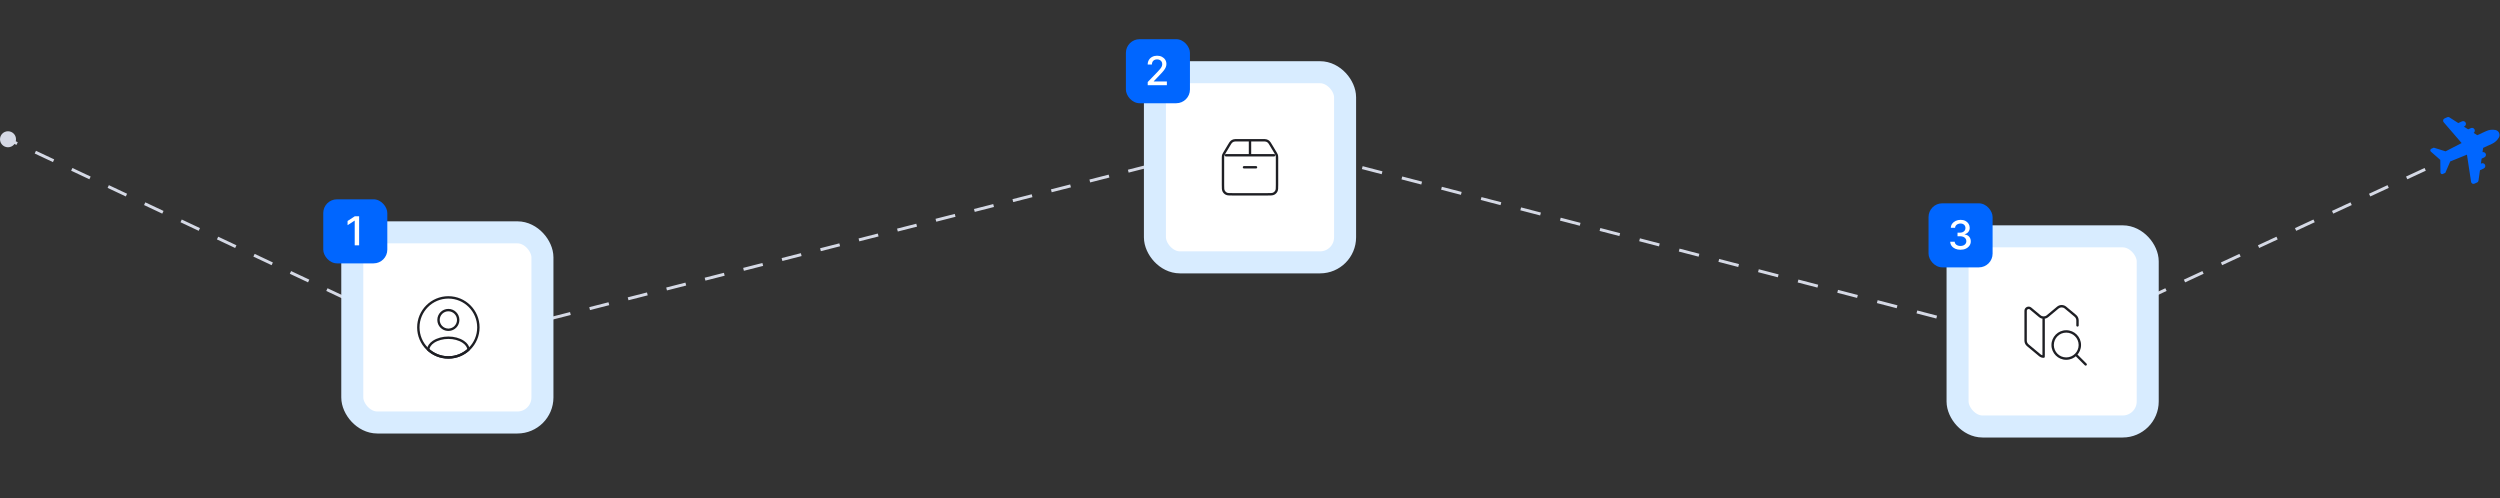 <svg width="1249" height="249" viewBox="0 0 1249 249" fill="none" xmlns="http://www.w3.org/2000/svg">
<rect x="0" y="0" width="1249" height="249" fill="#333333" stroke="none"/>
<path d="M0 69.577C0 71.786 1.791 73.577 4 73.577C6.209 73.577 8 71.786 8 69.577C8 67.368 6.209 65.577 4 65.577C1.791 65.577 0 67.368 0 69.577ZM222.5 172.577L222.18 173.256L222.424 173.371L222.685 173.304L222.5 172.577ZM626.153 69.577L626.342 68.851L626.155 68.803L625.967 68.85L626.153 69.577ZM1022 172.577L1021.81 173.303L1022.07 173.371L1022.32 173.257L1022 172.577ZM1244.32 70.257C1244.69 70.083 1244.85 69.637 1244.68 69.261C1244.51 68.886 1244.06 68.722 1243.68 68.897L1244.32 70.257ZM3.68 70.256L8.232 72.401L8.872 71.045L4.32 68.899L3.68 70.256ZM17.337 76.693L26.441 80.985L27.08 79.628L17.976 75.336L17.337 76.693ZM35.545 85.276L44.649 89.568L45.289 88.211L36.184 83.92L35.545 85.276ZM53.753 93.86L62.857 98.151L63.497 96.795L54.393 92.503L53.753 93.86ZM71.962 102.443L81.066 106.735L81.705 105.378L72.601 101.086L71.962 102.443ZM90.17 111.026L99.274 115.318L99.914 113.961L90.809 109.67L90.17 111.026ZM108.378 119.61L117.482 123.901L118.122 122.545L109.018 118.253L108.378 119.61ZM126.586 128.193L135.691 132.485L136.33 131.128L127.226 126.836L126.586 128.193ZM144.795 136.776L153.899 141.068L154.539 139.711L145.434 135.42L144.795 136.776ZM163.003 145.36L172.107 149.651L172.747 148.295L163.643 144.003L163.003 145.36ZM181.211 153.943L190.316 158.235L190.955 156.878L181.851 152.586L181.211 153.943ZM199.42 162.526L208.524 166.818L209.164 165.461L200.059 161.17L199.42 162.526ZM217.628 171.11L222.18 173.256L222.82 171.899L218.268 169.753L217.628 171.11ZM222.685 173.304L227.491 172.078L227.12 170.624L222.315 171.85L222.685 173.304ZM237.102 169.625L246.712 167.173L246.342 165.719L236.731 168.172L237.102 169.625ZM256.323 164.721L265.934 162.268L265.563 160.815L255.952 163.267L256.323 164.721ZM275.545 159.816L285.156 157.363L284.785 155.91L275.174 158.362L275.545 159.816ZM294.766 154.911L304.377 152.459L304.006 151.005L294.395 153.458L294.766 154.911ZM313.988 150.006L323.599 147.554L323.228 146.1L313.617 148.553L313.988 150.006ZM333.209 145.101L342.82 142.649L342.449 141.196L332.839 143.648L333.209 145.101ZM352.431 140.197L362.042 137.744L361.671 136.291L352.06 138.743L352.431 140.197ZM371.653 135.292L381.263 132.84L380.892 131.386L371.282 133.839L371.653 135.292ZM390.874 130.387L400.485 127.935L400.114 126.481L390.503 128.934L390.874 130.387ZM410.096 125.482L419.706 123.03L419.336 121.577L409.725 124.029L410.096 125.482ZM429.317 120.578L438.928 118.125L438.557 116.672L428.946 119.124L429.317 120.578ZM448.539 115.673L458.15 113.221L457.779 111.767L448.168 114.219L448.539 115.673ZM467.76 110.768L477.371 108.316L477 106.862L467.389 109.315L467.76 110.768ZM486.982 105.863L496.593 103.411L496.222 101.958L486.611 104.41L486.982 105.863ZM506.203 100.959L515.814 98.506L515.443 97.053L505.833 99.505L506.203 100.959ZM525.425 96.054L535.036 93.602L534.665 92.148L525.054 94.6L525.425 96.054ZM544.647 91.149L554.257 88.697L553.886 87.243L544.276 89.696L544.647 91.149ZM563.868 86.244L573.479 83.792L573.108 82.338L563.497 84.791L563.868 86.244ZM583.09 81.34L592.7 78.887L592.33 77.434L582.719 79.886L583.09 81.34ZM602.311 76.435L611.922 73.982L611.551 72.529L601.94 74.981L602.311 76.435ZM621.533 71.53L626.338 70.304L625.967 68.85L621.162 70.077L621.533 71.53ZM625.964 70.303L630.912 71.591L631.29 70.139L626.342 68.851L625.964 70.303ZM640.808 74.165L650.704 76.74L651.082 75.289L641.186 72.714L640.808 74.165ZM660.601 79.316L670.497 81.891L670.874 80.439L660.978 77.864L660.601 79.316ZM680.393 84.466L690.289 87.04L690.667 85.589L680.771 83.014L680.393 84.466ZM700.185 89.615L710.081 92.191L710.459 90.739L700.563 88.164L700.185 89.615ZM719.978 94.766L729.874 97.341L730.252 95.889L720.355 93.314L719.978 94.766ZM739.77 99.915L749.666 102.49L750.044 101.039L740.148 98.464L739.77 99.915ZM759.562 105.065L769.458 107.64L769.836 106.189L759.94 103.614L759.562 105.065ZM779.355 110.215L789.251 112.79L789.629 111.339L779.732 108.764L779.355 110.215ZM799.147 115.365L809.043 117.94L809.421 116.489L799.525 113.914L799.147 115.365ZM818.939 120.515L828.836 123.09L829.213 121.639L819.317 119.064L818.939 120.515ZM838.732 125.665L848.628 128.24L849.006 126.789L839.11 124.214L838.732 125.665ZM858.524 130.815L868.42 133.39L868.798 131.939L858.902 129.364L858.524 130.815ZM878.317 135.965L888.213 138.54L888.59 137.089L878.694 134.514L878.317 135.965ZM898.109 141.115L908.005 143.69L908.383 142.239L898.487 139.664L898.109 141.115ZM917.901 146.265L927.797 148.84L928.175 147.389L918.279 144.814L917.901 146.265ZM937.694 151.415L947.59 153.99L947.968 152.539L938.071 149.964L937.694 151.415ZM957.486 156.565L967.382 159.141L967.76 157.689L957.864 155.114L957.486 156.565ZM977.278 161.715L987.175 164.29L987.552 162.839L977.656 160.264L977.278 161.715ZM997.071 166.866L1006.97 169.44L1007.34 167.989L997.448 165.414L997.071 166.866ZM1016.86 172.016L1021.81 173.303L1022.19 171.851L1017.24 170.564L1016.86 172.016ZM1022.32 173.257L1026.94 171.112L1026.31 169.751L1021.68 171.897L1022.32 173.257ZM1036.19 166.82L1045.44 162.528L1044.81 161.168L1035.56 165.459L1036.19 166.82ZM1054.69 158.237L1063.94 153.945L1063.31 152.584L1054.06 156.876L1054.69 158.237ZM1073.19 149.653L1082.44 145.362L1081.81 144.001L1072.56 148.293L1073.19 149.653ZM1091.69 141.07L1100.94 136.778L1100.31 135.418L1091.06 139.709L1091.69 141.07ZM1110.19 132.487L1119.44 128.195L1118.81 126.834L1109.56 131.126L1110.19 132.487ZM1128.69 123.903L1137.94 119.612L1137.31 118.251L1128.06 122.543L1128.69 123.903ZM1147.19 115.32L1156.44 111.028L1155.81 109.668L1146.56 113.959L1147.19 115.32ZM1165.69 106.737L1174.94 102.445L1174.31 101.084L1165.06 105.376L1165.69 106.737ZM1184.19 98.153L1193.44 93.862L1192.81 92.501L1183.56 96.793L1184.19 98.153ZM1202.69 89.57L1211.94 85.278L1211.31 83.918L1202.06 88.209L1202.69 89.57ZM1221.19 80.987L1230.44 76.695L1229.81 75.334L1220.56 79.626L1221.19 80.987ZM1239.69 72.403L1244.32 70.257L1243.68 68.897L1239.06 71.043L1239.69 72.403Z" fill="#D5D9E5"/>
<path d="M1245.05 71.833C1246.49 71.167 1247.67 70.08 1248.45 68.687C1248.85 67.969 1248.88 67.13 1248.54 66.382C1248.2 65.636 1247.54 65.114 1246.73 64.951C1245.17 64.634 1243.58 64.818 1242.13 65.484L1237.65 67.543L1235.85 66.392C1236.37 66.009 1236.57 65.298 1236.29 64.687C1235.97 63.989 1235.14 63.682 1234.44 64.003L1233.09 64.625L1230.95 63.261L1231.18 63.159C1231.87 62.838 1232.18 62.009 1231.86 61.312C1231.55 60.636 1230.69 60.317 1230.01 60.628L1228.16 61.477L1223.75 58.653C1223.4 58.431 1222.97 58.401 1222.6 58.573L1221.27 59.182C1220.92 59.342 1220.68 59.648 1220.59 60.023C1220.51 60.397 1220.61 60.778 1220.86 61.069L1229.83 71.473L1221.81 75.605L1215.9 73.767L1214.67 74.332C1214.4 74.453 1214.22 74.698 1214.18 74.986C1214.14 75.274 1214.24 75.559 1214.46 75.75L1219.17 79.878L1219.24 86.143C1219.24 86.433 1219.39 86.7 1219.64 86.855C1219.69 86.888 1219.74 86.915 1219.8 86.936C1220.01 87.013 1220.24 87.006 1220.45 86.91L1221.68 86.345L1224.13 80.662L1232.49 77.266L1234.55 90.843C1234.6 91.222 1234.83 91.544 1235.17 91.726C1235.5 91.907 1235.9 91.92 1236.24 91.76L1237.57 91.152C1237.94 90.98 1238.2 90.633 1238.26 90.224L1238.99 85.041L1240.84 84.191C1241.18 84.036 1241.44 83.758 1241.57 83.409C1241.7 83.059 1241.68 82.681 1241.53 82.343C1241.2 81.645 1240.38 81.338 1239.68 81.659L1239.46 81.761L1239.81 79.254L1241.17 78.631C1241.5 78.476 1241.76 78.198 1241.89 77.849C1242.02 77.499 1242.01 77.121 1241.85 76.783C1241.58 76.193 1240.89 75.875 1240.27 76.01L1240.57 73.892L1245.05 71.832L1245.05 71.833Z" fill="#0066FF"/>
<rect x="176" y="116.077" width="95" height="95" rx="12.5" fill="white"/>
<rect x="176" y="116.077" width="95" height="95" rx="12.5" stroke="#D8ECFF" stroke-width="11"/>
<rect x="161.5" y="99.577" width="32" height="32" rx="6.857" fill="#0066FF"/>
<path d="M179.418 108.032V122.577H177.216V110.233H177.131L173.651 112.506V110.404L177.28 108.032H179.418Z" fill="white"/>
<path d="M224.18 164.747C224.075 164.732 223.94 164.732 223.82 164.747C221.18 164.657 219.08 162.497 219.08 159.842C219.08 157.127 221.27 154.922 224 154.922C226.715 154.922 228.92 157.127 228.92 159.842C228.905 162.497 226.82 164.657 224.18 164.747Z" stroke="#1E1F24" stroke-width="1.2" stroke-linecap="round" stroke-linejoin="round"/>
<path d="M234.111 174.647C231.441 177.092 227.901 178.577 224.001 178.577C220.101 178.577 216.561 177.092 213.891 174.647C214.041 173.237 214.941 171.857 216.546 170.777C220.656 168.047 227.376 168.047 231.456 170.777C233.061 171.857 233.961 173.237 234.111 174.647Z" stroke="#1E1F24" stroke-width="1.2" stroke-linecap="round" stroke-linejoin="round"/>
<path d="M224 178.577C232.284 178.577 239 171.861 239 163.577C239 155.293 232.284 148.577 224 148.577C215.716 148.577 209 155.293 209 163.577C209 171.861 215.716 178.577 224 178.577Z" stroke="#1E1F24" stroke-width="1.2" stroke-linecap="round" stroke-linejoin="round"/>
<rect x="577" y="36.077" width="95" height="95" rx="12.5" fill="white"/>
<rect x="577" y="36.077" width="95" height="95" rx="12.5" stroke="#D8ECFF" stroke-width="11"/>
<path d="M611.684 76.437L612.199 76.746L611.684 76.437ZM614.102 72.408L614.616 72.716V72.716L614.102 72.408ZM634.898 72.408L634.384 72.716V72.716L634.898 72.408ZM637.316 76.437L636.801 76.746L637.316 76.437ZM632.714 70.219L632.532 70.791V70.791L632.714 70.219ZM633.782 70.824L634.179 70.374V70.374L633.782 70.824ZM615.218 70.824L615.614 71.275V71.275L615.218 70.824ZM616.286 70.219L616.103 69.648V69.648L616.286 70.219ZM637.961 77.924L637.369 78.021V78.021L637.961 77.924ZM637.788 77.3L638.345 77.079L638.345 77.079L637.788 77.3ZM636.362 96.75L636.09 96.216V96.216L636.362 96.75ZM637.673 95.439L637.138 95.167H637.138L637.673 95.439ZM611.327 95.439L610.792 95.712H610.792L611.327 95.439ZM612.638 96.75L612.91 96.216L612.91 96.216L612.638 96.75ZM611.039 77.924L610.447 77.827L611.039 77.924ZM611.212 77.3L610.655 77.079H610.655L611.212 77.3ZM612.5 76.977C612.169 76.977 611.9 77.246 611.9 77.577C611.9 77.909 612.169 78.177 612.5 78.177V76.977ZM636.5 78.177C636.831 78.177 637.1 77.909 637.1 77.577C637.1 77.246 636.831 76.977 636.5 76.977V78.177ZM621.5 82.977C621.169 82.977 620.9 83.246 620.9 83.577C620.9 83.909 621.169 84.177 621.5 84.177V82.977ZM627.5 84.177C627.831 84.177 628.1 83.909 628.1 83.577C628.1 83.246 627.831 82.977 627.5 82.977V84.177ZM623.9 77.577C623.9 77.909 624.169 78.177 624.5 78.177C624.831 78.177 625.1 77.909 625.1 77.577H623.9ZM625.1 70.077C625.1 69.746 624.831 69.477 624.5 69.477C624.169 69.477 623.9 69.746 623.9 70.077H625.1ZM610.4 78.907V92.277H611.6V78.907H610.4ZM615.8 97.677H633.2V96.477H615.8V97.677ZM638.6 92.277V78.907H637.4V92.277H638.6ZM612.199 76.746L614.616 72.716L613.587 72.099L611.17 76.128L612.199 76.746ZM618.218 70.677H630.782V69.477H618.218V70.677ZM634.384 72.716L636.801 76.746L637.83 76.128L635.413 72.099L634.384 72.716ZM630.782 70.677C631.813 70.677 632.196 70.684 632.532 70.791L632.897 69.648C632.341 69.47 631.734 69.477 630.782 69.477V70.677ZM635.413 72.099C634.923 71.283 634.616 70.759 634.179 70.374L633.386 71.275C633.65 71.507 633.853 71.832 634.384 72.716L635.413 72.099ZM632.532 70.791C632.847 70.892 633.138 71.056 633.386 71.275L634.179 70.374C633.806 70.046 633.369 69.799 632.897 69.648L632.532 70.791ZM614.616 72.716C615.147 71.832 615.35 71.507 615.614 71.275L614.821 70.374C614.384 70.759 614.077 71.283 613.587 72.099L614.616 72.716ZM618.218 69.477C617.266 69.477 616.659 69.47 616.103 69.648L616.468 70.791C616.804 70.684 617.187 70.677 618.218 70.677V69.477ZM615.614 71.275C615.862 71.056 616.153 70.892 616.468 70.791L616.103 69.648C615.631 69.799 615.194 70.046 614.821 70.374L615.614 71.275ZM638.6 78.907C638.6 78.431 638.602 78.127 638.553 77.827L637.369 78.021C637.398 78.202 637.4 78.393 637.4 78.907H638.6ZM636.801 76.746C637.066 77.186 637.162 77.351 637.23 77.522L638.345 77.079C638.233 76.796 638.075 76.537 637.83 76.128L636.801 76.746ZM638.553 77.827C638.511 77.571 638.441 77.32 638.345 77.079L637.23 77.522C637.294 77.683 637.341 77.85 637.369 78.021L638.553 77.827ZM633.2 97.677C634.03 97.677 634.689 97.678 635.219 97.634C635.757 97.59 636.215 97.499 636.634 97.285L636.09 96.216C635.867 96.329 635.585 96.4 635.122 96.438C634.651 96.477 634.05 96.477 633.2 96.477V97.677ZM637.4 92.277C637.4 93.127 637.4 93.728 637.361 94.199C637.323 94.662 637.252 94.945 637.138 95.167L638.208 95.712C638.421 95.292 638.513 94.834 638.557 94.296C638.6 93.766 638.6 93.107 638.6 92.277H637.4ZM636.634 97.285C637.312 96.94 637.862 96.389 638.208 95.712L637.138 95.167C636.908 95.618 636.541 95.986 636.09 96.216L636.634 97.285ZM610.4 92.277C610.4 93.107 610.4 93.766 610.443 94.296C610.487 94.834 610.579 95.292 610.792 95.712L611.862 95.167C611.748 94.945 611.677 94.662 611.639 94.199C611.6 93.728 611.6 93.127 611.6 92.277H610.4ZM615.8 96.477C614.95 96.477 614.349 96.477 613.878 96.438C613.415 96.4 613.133 96.329 612.91 96.216L612.366 97.285C612.785 97.499 613.243 97.59 613.781 97.634C614.311 97.678 614.97 97.677 615.8 97.677V96.477ZM610.792 95.712C611.138 96.389 611.688 96.94 612.366 97.285L612.91 96.216C612.459 95.986 612.092 95.618 611.862 95.167L610.792 95.712ZM611.6 78.907C611.6 78.393 611.602 78.202 611.631 78.021L610.447 77.827C610.398 78.127 610.4 78.431 610.4 78.907H611.6ZM611.17 76.128C610.925 76.537 610.767 76.796 610.655 77.079L611.77 77.522C611.838 77.351 611.934 77.186 612.199 76.746L611.17 76.128ZM611.631 78.021C611.659 77.85 611.706 77.683 611.77 77.522L610.655 77.079C610.559 77.32 610.489 77.571 610.447 77.827L611.631 78.021ZM612.5 78.177H636.5V76.977H612.5V78.177ZM621.5 84.177H627.5V82.977H621.5V84.177ZM625.1 77.577V70.077H623.9V77.577H625.1Z" fill="#1E1F24"/>
<rect x="562.5" y="19.577" width="32" height="32" rx="6.857" fill="#0066FF"/>
<path d="M573.399 42.577V40.986L578.321 35.887C578.847 35.333 579.28 34.847 579.621 34.431C579.966 34.009 580.224 33.609 580.395 33.231C580.565 32.852 580.651 32.449 580.651 32.023C580.651 31.54 580.537 31.123 580.31 30.773C580.082 30.418 579.772 30.146 579.379 29.956C578.986 29.762 578.544 29.665 578.051 29.665C577.53 29.665 577.076 29.772 576.688 29.985C576.299 30.198 576.001 30.498 575.793 30.887C575.584 31.275 575.48 31.73 575.48 32.25H573.385C573.385 31.365 573.589 30.591 573.996 29.928C574.403 29.265 574.962 28.751 575.672 28.387C576.382 28.017 577.189 27.833 578.094 27.833C579.008 27.833 579.813 28.015 580.509 28.38C581.209 28.74 581.756 29.232 582.149 29.857C582.542 30.477 582.739 31.178 582.739 31.959C582.739 32.499 582.637 33.027 582.433 33.543C582.234 34.059 581.886 34.634 581.389 35.269C580.892 35.899 580.201 36.663 579.315 37.563L576.425 40.589V40.695H582.973V42.577H573.399Z" fill="white"/>
<rect x="978" y="118.077" width="95" height="95" rx="12.5" fill="white"/>
<rect x="978" y="118.077" width="95" height="95" rx="12.5" stroke="#D8ECFF" stroke-width="11"/>
<path d="M1041.58 182.501C1041.81 182.736 1042.19 182.736 1042.42 182.501C1042.66 182.267 1042.66 181.887 1042.42 181.653L1041.58 182.501ZM1014.46 154.128L1014.84 153.667L1014.46 154.128ZM1019.08 157.977L1019.46 157.516L1019.08 157.977ZM1022.92 157.977L1023.3 158.438L1022.92 157.977ZM1028.08 153.678L1027.7 153.217V153.217L1028.08 153.678ZM1031.92 153.678L1031.54 154.139L1031.92 153.678ZM1036.84 157.778L1036.46 158.239L1036.46 158.239L1036.84 157.778ZM1019.08 177.477L1019.46 177.016L1019.46 177.016L1019.08 177.477ZM1013.08 172.477L1012.7 172.938H1012.7L1013.08 172.477ZM1021 178.772C1021.33 178.772 1021.6 178.504 1021.6 178.172C1021.6 177.841 1021.33 177.572 1021 177.572V178.772ZM1021.6 159.577C1021.6 159.246 1021.33 158.977 1021 158.977C1020.67 158.977 1020.4 159.246 1020.4 159.577H1021.6ZM1020.4 177.577C1020.4 177.909 1020.67 178.177 1021 178.177C1021.33 178.177 1021.6 177.909 1021.6 177.577H1020.4ZM1037.32 162.577C1037.32 162.909 1037.59 163.177 1037.92 163.177C1038.25 163.177 1038.52 162.909 1038.52 162.577H1037.32ZM1038.49 172.371C1038.49 175.792 1035.72 178.565 1032.29 178.565V179.765C1036.38 179.765 1039.69 176.455 1039.69 172.371H1038.49ZM1032.29 178.565C1028.87 178.565 1026.1 175.792 1026.1 172.371H1024.9C1024.9 176.455 1028.21 179.765 1032.29 179.765V178.565ZM1026.1 172.371C1026.1 168.95 1028.87 166.177 1032.29 166.177V164.977C1028.21 164.977 1024.9 168.288 1024.9 172.371H1026.1ZM1032.29 166.177C1035.72 166.177 1038.49 168.95 1038.49 172.371H1039.69C1039.69 168.288 1036.38 164.977 1032.29 164.977V166.177ZM1036.72 177.648L1041.58 182.501L1042.42 181.653L1037.57 176.8L1036.72 177.648ZM1014.08 154.588L1018.7 158.438L1019.46 157.516L1014.84 153.667L1014.08 154.588ZM1023.3 158.438L1028.46 154.139L1027.7 153.217L1022.54 157.516L1023.3 158.438ZM1031.54 154.139L1036.46 158.239L1037.23 157.317L1032.3 153.217L1031.54 154.139ZM1019.46 177.016L1013.46 172.016L1012.7 172.938L1018.7 177.938L1019.46 177.016ZM1012.6 170.172V155.28H1011.4V170.172H1012.6ZM1013.46 172.016C1012.92 171.56 1012.6 170.884 1012.6 170.172H1011.4C1011.4 171.241 1011.87 172.254 1012.7 172.938L1013.46 172.016ZM1028.46 154.139C1029.35 153.397 1030.65 153.397 1031.54 154.139L1032.3 153.217C1030.97 152.104 1029.03 152.104 1027.7 153.217L1028.46 154.139ZM1018.7 158.438C1020.03 159.55 1021.97 159.55 1023.3 158.438L1022.54 157.516C1021.65 158.258 1020.35 158.258 1019.46 157.516L1018.7 158.438ZM1014.84 153.667C1013.48 152.527 1011.4 153.499 1011.4 155.28H1012.6C1012.6 154.517 1013.49 154.1 1014.08 154.588L1014.84 153.667ZM1021 177.572C1020.45 177.572 1019.91 177.387 1019.46 177.016L1018.7 177.938C1019.36 178.494 1020.18 178.772 1021 178.772V177.572ZM1020.4 159.577V177.577H1021.6V159.577H1020.4ZM1037.32 160.083V162.577H1038.52V160.083H1037.32ZM1036.46 158.239C1037 158.695 1037.32 159.371 1037.32 160.083H1038.52C1038.52 159.014 1038.05 158.001 1037.23 157.317L1036.46 158.239Z" fill="#1E1F24"/>
<rect x="963.5" y="101.577" width="32" height="32" rx="6.857" fill="#0066FF"/>
<path d="M979.463 124.776C978.488 124.776 977.616 124.608 976.849 124.272C976.087 123.936 975.483 123.469 975.038 122.873C974.598 122.271 974.361 121.575 974.328 120.785H976.558C976.587 121.215 976.731 121.589 976.991 121.907C977.257 122.219 977.602 122.461 978.028 122.631C978.455 122.802 978.928 122.887 979.449 122.887C980.022 122.887 980.528 122.787 980.969 122.589C981.414 122.39 981.762 122.113 982.013 121.758C982.264 121.398 982.389 120.983 982.389 120.515C982.389 120.027 982.264 119.598 982.013 119.229C981.767 118.855 981.404 118.562 980.926 118.348C980.453 118.135 979.88 118.029 979.207 118.029H977.979V116.239H979.207C979.747 116.239 980.221 116.142 980.628 115.948C981.04 115.754 981.362 115.484 981.594 115.138C981.826 114.788 981.942 114.378 981.942 113.91C981.942 113.46 981.84 113.069 981.636 112.738C981.438 112.401 981.153 112.139 980.784 111.949C980.42 111.76 979.989 111.665 979.491 111.665C979.018 111.665 978.575 111.753 978.163 111.928C977.756 112.098 977.425 112.345 977.169 112.667C976.913 112.984 976.776 113.365 976.757 113.81H974.634C974.657 113.024 974.889 112.333 975.33 111.736C975.775 111.14 976.362 110.673 977.091 110.337C977.82 110.001 978.63 109.833 979.52 109.833C980.453 109.833 981.258 110.015 981.935 110.38C982.616 110.74 983.142 111.22 983.511 111.821C983.885 112.423 984.07 113.081 984.065 113.796C984.07 114.61 983.843 115.302 983.384 115.87C982.929 116.438 982.323 116.819 981.565 117.013V117.127C982.531 117.274 983.279 117.657 983.81 118.277C984.345 118.898 984.61 119.667 984.605 120.586C984.61 121.386 984.387 122.103 983.938 122.738C983.492 123.372 982.884 123.872 982.112 124.236C981.34 124.596 980.457 124.776 979.463 124.776Z" fill="white"/>
</svg>
